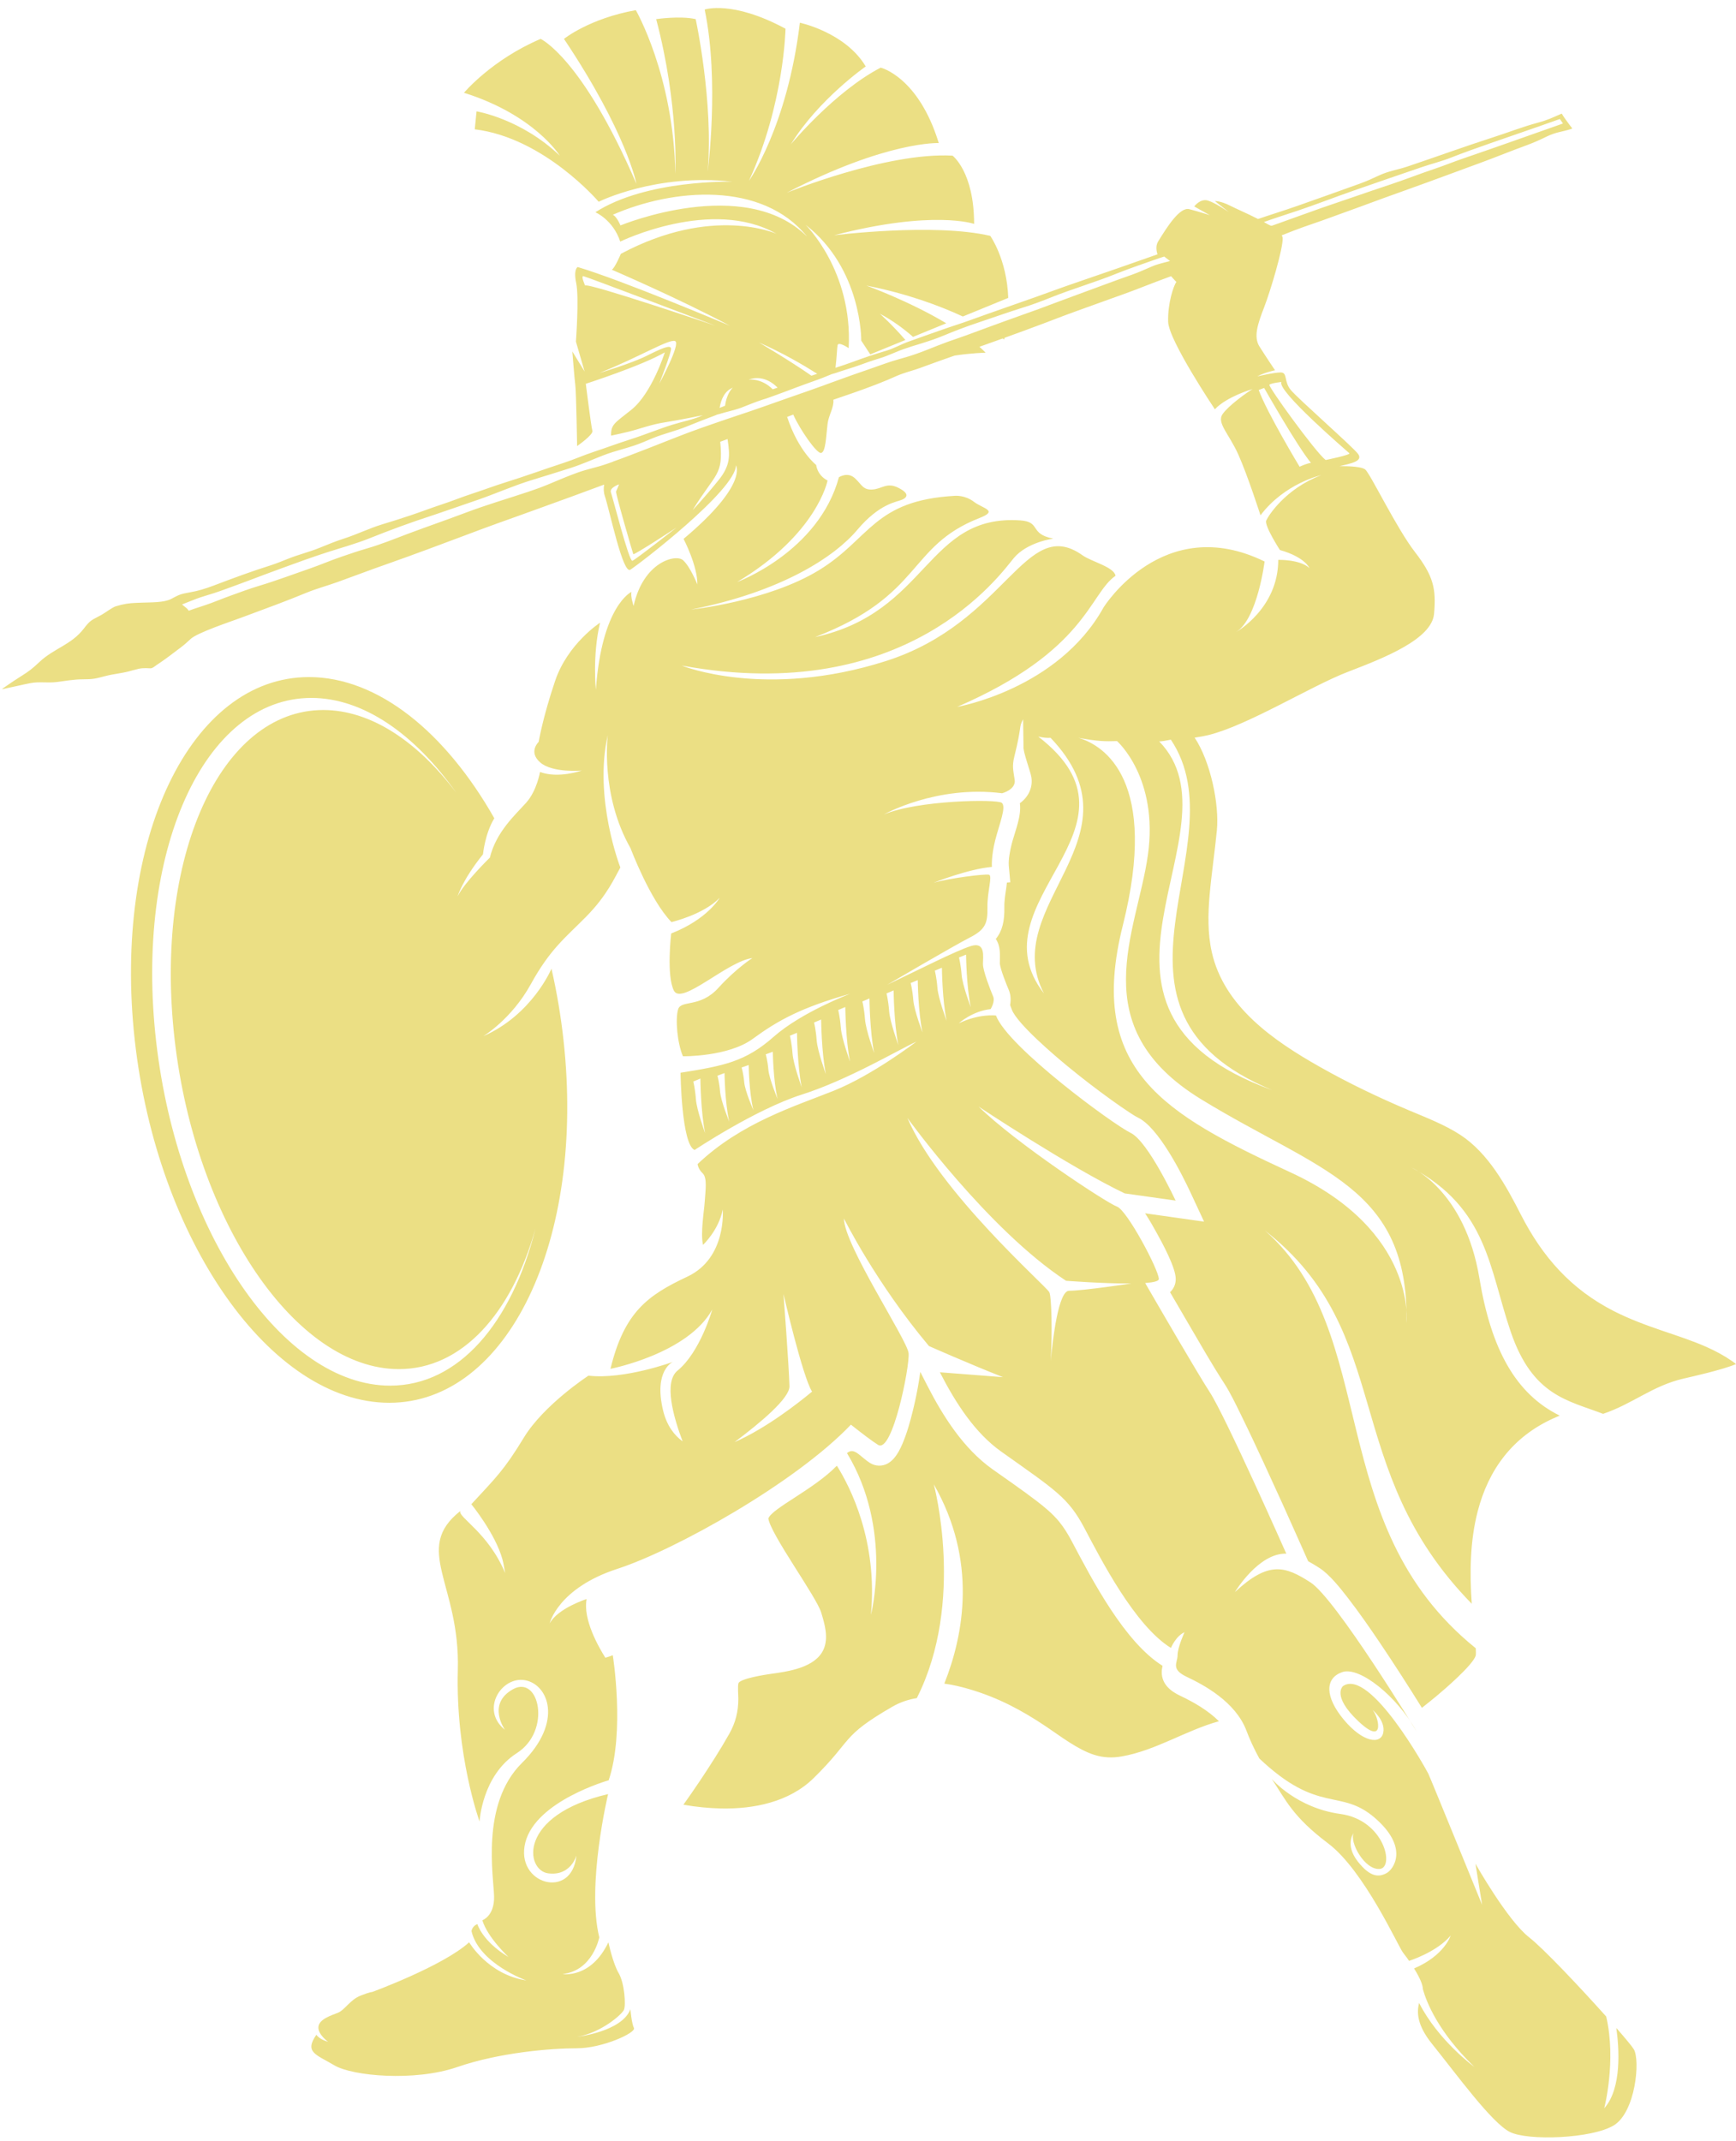 <?xml version="1.0" encoding="UTF-8" standalone="no"?><svg xmlns="http://www.w3.org/2000/svg" xmlns:xlink="http://www.w3.org/1999/xlink" clip-rule="evenodd" fill="#000000" fill-rule="evenodd" height="1836.2" image-rendering="optimizeQuality" preserveAspectRatio="xMidYMid meet" shape-rendering="geometricPrecision" text-rendering="geometricPrecision" version="1" viewBox="-2.0 -6.9 1488.9 1836.2" width="1488.9" zoomAndPan="magnify"><g id="change1_1"><path d="M112.87 567.7c5.83,-1.7 8.09,-1.78 14.13,-1.46 1.93,0.03 3.47,-1.58 5.24,-2.75 7.05,-4.63 14.16,-10.1 20.9,-15.21 3.23,-2.45 5.44,-4.47 8.37,-7.22 5.64,-5.29 33.5,-14.6 42.43,-17.89 1.84,-0.68 3.68,-1.36 5.52,-2.04 17.28,-6.42 33.94,-12.49 51.01,-19.55 8.73,-3.61 17.9,-6.05 26.88,-9.27 10.51,-3.77 20.96,-7.75 31.47,-11.53 4,-1.44 8.01,-2.87 12.03,-4.28 22.64,-7.97 45.13,-16.43 67.61,-24.86 8.98,-3.36 17.59,-6.66 26.66,-9.87 12.65,-4.47 25.41,-9.13 38.04,-13.68 17.73,-6.39 35.37,-12.82 52.99,-19.4 -0.54,3.23 -0.51,6.46 0.6,9.85 4.37,13.35 15.41,67.01 21.82,63.16 6.42,-3.85 90.63,-68.3 90.63,-89.61 0,0 10.78,16.43 -44.93,63.16 0,0 12.07,23.11 11.81,39.03 0,0 -6.16,-15.4 -12.32,-20.8 -6.16,-5.39 -33.89,1.28 -42.36,39.28 0,0 -2.82,-8.47 -1.8,-12.07 0,0 -25.42,11.55 -30.55,83.96 0,0 -3.08,-29.53 3.59,-57.51 0,0 -27.73,17.97 -38.51,49.81 -10.78,31.84 -14.12,52.38 -14.12,52.38 0,0 -9.24,8.6 1.41,17.72 10.66,9.11 35.43,6.93 35.43,6.93 0,0 -20.16,7.06 -35.69,1.16 0,0 -2.7,16.18 -11.94,26.44 -9.24,10.27 -25.68,24.9 -31.07,46.99 0,0 -22.34,21.82 -27.73,33.38 0,0 4.04,-14.08 21.82,-36.2 0,0 1.72,-17.89 9.72,-30.9 -41.78,-73.66 -99.73,-121.09 -158.98,-121.09 -101.54,0 -168.44,139.32 -149.42,311.18 19.02,171.86 116.76,311.18 218.3,311.18 101.54,0 168.44,-139.32 149.42,-311.18 -2.31,-20.91 -5.79,-41.34 -10.3,-61.1 0,0 -16.41,39.44 -58.52,57.92 0,0 24.13,-14.38 40.82,-44.67 16.69,-30.3 29.56,-39.72 47.53,-57.95 17.97,-18.23 24.61,-33.86 29.24,-42.08 0,0 -23.11,-59.15 -10.78,-113.58 0,0 -6.68,51.09 19.51,97.05 0,0 16.63,44.36 35.12,63.36 0,0 27.47,-6.42 41.34,-20.8 0,0 -10.53,18.49 -41.59,30.55 0,0 -4.28,36.26 2.37,49.1 6.65,12.83 45.96,-25.42 67.27,-27.99 0,0 -13.61,8.47 -29.27,25.67 -15.66,17.2 -31.84,10.01 -34.4,18.23 -2.57,8.22 -0.77,29.01 4.11,40.31 0,0 38.77,0.51 59.82,-14.89 21.05,-15.41 40.82,-26.7 83.7,-38.77 0,0 -41.59,15.66 -65.73,36.97 -24.13,21.31 -42.62,24.9 -79.85,30.81 0,0 0.77,61.62 12.07,66.24 0,0 52.38,-34.92 91.92,-47.5 39.54,-12.58 83.19,-38.51 98.33,-45.44 0,0 -37.49,28.76 -70.86,42.11 -33.38,13.35 -79.59,27.47 -116.82,62.9 0,0 0.26,4.11 4.36,7.96 4.11,3.85 2.31,15.15 1.8,23.62 -0.51,8.47 -3.85,27.21 -1.54,37.74 0,0 13.35,-12.32 16.94,-30.3 0,0 3.59,41.59 -30.3,57.51 -33.89,15.92 -54.17,30.29 -65.99,79.08 0,0 66.24,-12.84 87.29,-50.84 0,0 -10.27,36.46 -29.78,52.38 -11.86,9.67 -3.8,39.07 4.34,60.64 -6.93,-5.04 -13.63,-13.3 -16.82,-26.86 -8.06,-34.23 8.56,-41.28 8.56,-41.28 0,0 -41.79,15.35 -72.49,11.83 0,0 -38.26,24.92 -55.38,53.11 -17.12,28.19 -24.16,34.49 -45.05,57.14 0,0 20.65,25.27 26.68,47.32 0.82,3 1.52,7.04 2.33,11.74 -14.41,-34.72 -40.73,-48.01 -38.46,-53.24 -41.16,32.51 -0.12,62.64 -2.13,136.15 -2.01,73.5 18.63,130.14 18.63,130.14 0,0 2.01,-39.52 31.97,-58.65 29.95,-19.13 19.26,-67.46 -3.4,-54.75 -22.65,12.71 -6.8,34.74 -6.8,34.74 -21.4,-17.12 -3.02,-46.06 17.12,-42.54 20.14,3.52 33.23,35.74 -2.52,70.98 -35.74,35.24 -24.16,98.17 -23.91,114.78 0.25,16.61 -10.07,20.14 -10.07,20.14 4.53,14.85 22.4,31.46 22.4,31.46 -22.4,-13.34 -26.68,-28.19 -26.68,-28.19 -4.53,1.76 -5.03,6.04 -5.03,6.04 6.54,27.94 47.07,42.29 47.07,42.29 -32.98,-5.03 -49.08,-32.72 -49.08,-32.72 -22.4,20.39 -83.32,42.67 -83.32,42.67 0,0 -0.63,-0.5 -9.69,3.02 -9.06,3.52 -13.59,12.33 -19.51,14.73 -5.92,2.39 -15.98,5.41 -16.74,11.96 -0.76,6.54 8.31,12.96 8.31,12.96 -7.93,-2.27 -10.07,-6.04 -10.07,-6.04 -10.57,15.1 -0.25,16.87 15.35,26.18 15.61,9.31 68.97,14.1 105.47,1.51 36.5,-12.59 80.8,-16.11 102.7,-16.11 21.9,0 50.85,-13.34 48.83,-17.37 -2.01,-4.03 -3.02,-16.11 -3.02,-16.11 -7.3,19.38 -45.81,23.66 -45.81,23.66 20.39,-3.27 38.51,-19.13 40.27,-23.16 1.76,-4.03 0.5,-22.91 -4.53,-31.46 -5.03,-8.56 -8.81,-26.43 -8.81,-26.43 -15.1,31.46 -39.27,27.19 -39.27,27.19 25.93,-2.77 31.46,-31.46 31.46,-31.46 -11.08,-44.81 7.55,-122.84 7.55,-122.84 -77.78,18.12 -70.98,65.45 -51.35,67.96 19.63,2.52 24.16,-15.35 24.16,-15.35 -3.52,38.76 -52.86,24.67 -43.8,-11.08 9.06,-35.74 71.49,-53.36 71.49,-53.36 14.1,-41.79 3.52,-107.23 3.52,-107.23 -2.15,0.83 -4.27,1.52 -6.37,2.11 -5.67,-8.96 -19.46,-33.01 -16.04,-50.32 0,0 -24.67,7.8 -31.72,20.89 0,0 7.05,-30.21 58.15,-46.82 49.68,-16.15 152.89,-73.89 200.22,-123.63 9.32,7.4 18.25,14.18 23.3,17.34 12.32,7.7 27.22,-67.27 26.19,-78.57 -1.03,-11.3 -55.46,-92.94 -55.46,-115.54 0,0 27.21,54.94 72.92,109.37 0,0 34.93,15.44 63.5,26.68l-0 0 -54.15 -4.2c13.84,27.04 30.39,52.22 52.53,67.96 46.64,33.17 57.53,39.39 71.52,65.82 13.99,26.43 43.02,83.44 74.11,102.62 0,0 4.15,-10.11 11.66,-13.47 0,0 -5.96,12.96 -5.96,19.69 0,6.74 -6.22,11.92 8.03,18.66 14.25,6.74 41.72,21.25 51.05,46.12 2.6,6.94 6.25,15.05 11.03,23.79 51.09,48.41 69.14,25.18 98.94,50.84 29.8,25.65 16.2,44.31 10.11,47.55 -6.09,3.24 -13.6,4.15 -24.75,-10.24 -11.14,-14.38 -3.37,-24.23 -3.37,-24.23 -3.89,7.51 9.33,31.87 22.28,30.84 12.96,-1.04 4.15,-41.98 -33.69,-47.16 -37.38,-5.12 -58.34,-29.44 -58.84,-30.02 12.15,18.08 17.62,32.13 48.37,55.29 30.74,23.16 59.96,88.09 64.13,93.55 4.17,5.46 3.42,4.56 5.25,7.18l0 -0c0,0 23.74,-7.45 35.66,-21.7 0,0 -5.06,16.96 -31.36,28.2 2.64,4.22 4.96,8.51 6.31,12.21l0 0c0.76,2.07 1.21,3.97 1.24,5.56 3.01,10.85 12.95,36.45 44.11,66.64 0,0 -31,-22.59 -47.36,-54.87 -1.98,7.84 -2.04,18.79 11.02,35.03 21.25,26.43 51.31,67.89 66.86,75.67 15.55,7.77 70.48,5.7 89.14,-5.7 18.66,-11.4 22.8,-55.97 17.1,-65.3 -1.5,-2.45 -7.13,-9.25 -14.95,-18.2 2.34,16.77 4.96,51.74 -10.39,68.88 0,0 10.61,-40.56 1.69,-78.71 -22.35,-24.99 -53.94,-58.45 -66.01,-67.84 -18.66,-14.51 -46.13,-63.23 -46.13,-63.23l5.7 35.24c0,0 -44.57,-109.35 -46.13,-112.46 -1.56,-3.11 -49.75,-90.7 -73.07,-75.15 0,0 -10.36,8.29 13.47,30.58 23.84,22.29 16.58,-6.48 11.14,-10.62 0,0 11.92,9.33 9.85,19.95 -2.07,10.62 -17.62,8.55 -33.95,-11.14 -16.33,-19.69 -16.07,-35.5 -1.3,-40.68 14.77,-5.18 47.16,20.73 63.75,50.79 0,0 -69.19,-113.76 -90.95,-127.75 -21.77,-13.99 -35.76,-18.66 -64.78,8.29 0,0 20.21,-33.69 44.05,-32.91 0,0 -52.08,-117.65 -65.56,-138.38 -10.27,-15.8 -41.29,-69.19 -55.48,-93.73 7.06,-0.52 11.72,-1.57 11.72,-3.44 0,-7.7 -27.22,-59.05 -35.94,-62.13 -8.73,-3.08 -86.78,-54.43 -118.62,-85.75 0,0 78.05,51.86 125.29,74.46l43.65 6.16c0,0 -23.62,-50.84 -38.51,-58.03 -14.89,-7.19 -105.27,-73.43 -115.54,-100.65 0,0 -13.99,-1.93 -31.97,6.68 0,0 11.68,-10.53 27.34,-12.2 0,0 4.11,-6.42 2.18,-10.91 -1.93,-4.49 -8.73,-21.7 -8.73,-27.73 0,-6.03 2.44,-19.26 -10.01,-15.53 -12.45,3.72 -48.4,22.08 -72.02,33.25 0,0 57.13,-33.51 70.73,-40.44 13.61,-6.93 15.4,-12.58 15.15,-25.93 -0.26,-13.35 4.62,-27.22 1.28,-27.99 -3.34,-0.77 -33.12,2.82 -47.5,6.93 0,0 29.53,-11.81 50.07,-13.61 0,0 -0.77,-8.73 2.82,-22.85 3.6,-14.12 9.76,-28.76 5.65,-32.09 -4.11,-3.34 -72.4,-2.31 -101.16,10.01 0,0 44.93,-25.42 101.42,-18.23 0,0 12.07,-3.08 10.78,-11.55 -1.28,-8.47 -2.31,-11.81 -0.26,-20.03 6.8,-27.22 3.52,-24.39 7.49,-31.87l0.35 23.2c-0.66,4.28 6.01,21.53 6.76,26.52 1.38,9.12 -2.75,17.08 -9.88,22.29 1.49,10.41 -3.76,23.17 -6.28,32.24 -0.28,1.02 -0.56,2.05 -0.82,3.08 -1.29,5.05 -2.77,12.76 -2.42,18.07l1.29 14.39 -2.88 0.25c-0.14,1.55 -0.34,3.1 -0.56,4.62 -0.79,5.36 -1.75,10.89 -1.64,16.32 0.23,12.05 -1.7,20.54 -7.33,27.42 4.32,6.52 3.5,13.55 3.48,21.28 0.52,4.94 5.53,17.52 7.56,22.24 1.79,4.18 2.04,8.75 1.22,13.17l1.45 3.85c4.64,12.29 37.25,39.91 47.81,48.59 12.35,10.16 25.1,19.97 38.09,29.29 4.8,3.45 9.66,6.85 14.6,10.09 2.36,1.55 5.23,3.5 7.77,4.73 17.4,8.4 37.09,47.19 45.36,64.97l11.28 24.23 -50.57 -7.14c3.96,6.02 7.34,12.14 9.69,16.35 4.86,8.72 16.58,30.14 16.58,39.95 0,4.72 -1.89,8.53 -4.88,11.35 5.42,9.33 10.86,18.66 16.31,27.97 9.72,16.58 19.51,33.83 29.98,49.93 5.43,8.36 10.28,18.61 14.69,27.58 6.67,13.58 13.1,27.3 19.46,41.04 11.03,23.83 21.88,47.78 32.51,71.8l5.48 12.38c3.35,1.82 6.62,3.84 9.83,5.9 8.62,5.54 17.98,17.46 24.25,25.56 9.68,12.51 18.78,25.63 27.62,38.74 12.31,18.27 24.24,36.84 35.88,55.55 4.13,-3.24 8.22,-6.53 12.26,-9.88 6.73,-5.58 31.49,-26.85 33.9,-34.92 0.23,-1.5 0.18,-3.84 0.03,-6.29 -132.34,-106.89 -80.13,-269.58 -180.86,-358.29 113.03,88.4 63.17,203.32 177.42,320.13 -1.85,-26.3 -1.55,-53.5 5.07,-79.17 9.32,-36.11 30.12,-64 64.64,-79.69 1.89,-0.86 3.8,-1.7 5.71,-2.52 -37.65,-18.52 -58.74,-56.67 -68.86,-117.81 -12.44,-75.15 -58.05,-94.84 -58.05,-94.84 65.3,35.24 66.24,86.16 84.99,140.97 18.75,54.81 48.95,58.58 79.16,70.19 25.93,-8.85 42.16,-23.98 68.89,-30.22 6.81,-1.59 33.34,-7.46 45.12,-12.47 -1.45,-1.15 -2.91,-2.2 -3.75,-2.78 -6.72,-4.65 -13.92,-8.48 -21.37,-11.8 -12.23,-5.45 -25.09,-9.58 -37.75,-13.9 -14.34,-4.9 -28.42,-10.06 -41.95,-16.95 -36.7,-18.72 -61.18,-46.43 -79.81,-82.91 -12.61,-24.7 -27.87,-52.48 -51.65,-68.11 -13.43,-8.82 -30,-15.13 -44.78,-21.39 -26.28,-11.13 -51.2,-23.07 -76.07,-37.14 -39.26,-22.22 -82.07,-51.53 -92.52,-98.42 -3.62,-16.27 -3.25,-32.9 -1.79,-49.4 1.62,-18.31 4.38,-36.55 6.17,-54.87 2.2,-22.52 -5.52,-59.22 -19.06,-79.56 4.59,-0.67 8.56,-1.39 11.76,-2.18 34.22,-8.44 88.12,-42.18 119.99,-54.37 31.87,-12.19 71.71,-28.12 73.59,-49.68 1.87,-21.56 -0.47,-32.34 -16.41,-52.97 -15.94,-20.62 -38.43,-67.5 -42.65,-70.78 -4.22,-3.28 -22.03,-2.81 -22.03,-2.81 9.61,-2.34 20.86,-4.22 15.7,-10.78 -5.16,-6.56 -51.44,-47.22 -57.53,-54.61 -6.09,-7.38 -2.58,-15 -8.55,-15 -5.98,0 -20.16,3.4 -20.16,3.4 6.21,-3.4 15.23,-5.27 15.23,-5.27 0,0 -8.2,-12.19 -13.36,-20.39 -5.16,-8.2 -1.64,-18.98 3.98,-33.51 5.62,-14.53 16.41,-50.86 15.94,-59.53 -0.04,-0.73 -0.32,-1.49 -0.81,-2.28 3.29,-1.3 6.61,-2.62 9.98,-3.93 10.67,-4.13 21.61,-7.53 32.38,-11.56 8.54,-3.19 17.15,-6.14 25.74,-9.35 13.48,-5.03 26.88,-9.86 40.42,-14.69 20.9,-7.46 41.87,-15.32 62.73,-22.96 12.52,-4.59 24.85,-9.67 37.43,-14.26 7.01,-2.56 11.77,-4.65 18.47,-7.92 8.16,-3.99 12.82,-3.92 20.88,-6.48 1.82,-0.58 0.86,-0.79 -0.72,-2.99 -2.5,-3.49 -4.99,-6.55 -7.16,-10.28 -8.03,3.51 -11.92,5.51 -20.57,7.83 -12.67,3.4 -25.2,8.3 -37.79,12.35 -24.83,7.99 -49.16,16.88 -73.84,25.17 -8.86,2.98 -16.02,3.76 -24.69,7.79 -5.97,2.77 -10.37,4.84 -16.64,7.08 -17.82,6.38 -35.66,12.79 -53.52,19.05 -11.07,3.88 -22.26,7.3 -33.4,11.12 -9.3,-4.74 -19.08,-8.94 -23.32,-11.11 -9.14,-4.69 -13.71,-4.22 -13.71,-4.22l12.07 9.49c0,0 -11.48,-7.97 -18.05,-9.96 -6.56,-1.99 -11.72,5.04 -11.72,5.04l13.36 7.5c0,0 -9.37,-3.05 -17.58,-5.16 -8.2,-2.11 -19.22,15.47 -26.72,27.65 -1.96,3.19 -1.84,7.08 -0.59,11.09 -23.39,8.21 -46.77,16.44 -70.28,24.42 -11.24,3.82 -22.56,8.03 -33.77,12.04 -18.87,6.74 -37.71,13.11 -56.56,19.98 -7.89,2.88 -16.08,5.37 -24.08,8.21 -9.8,3.48 -19.68,6.85 -29.44,10.44 -6.63,2.44 -11.84,5.63 -18.85,7.69 -9.89,2.91 -18.46,5.81 -28.12,9.38 -4.95,1.83 -9.99,3.5 -15.07,5.14 1.14,-8.9 1.32,-17.26 1.82,-19.44 0.77,-3.34 9.5,2.57 9.5,2.57 3.59,-66.24 -36.97,-105.78 -36.97,-105.78 48.53,37.74 47.76,99.36 47.76,99.36l7.73 11.78 30.13 -12.33c-11.59,-13.46 -21.94,-22.56 -21.94,-22.56 11.18,5.89 20.84,13.17 28.48,19.88l28.52 -11.67c-32.2,-19.25 -68.56,-32.34 -68.56,-32.34 34.97,6.9 62.88,17.32 82.77,26.53l38.95 -15.94c-1.22,-33.37 -15.43,-53.2 -15.43,-53.2 -48.27,-11.3 -134.02,-0.51 -134.02,-0.51 85.24,-22.08 120.16,-9.76 120.16,-9.76 0,-44.67 -18.49,-58.54 -18.49,-58.54 -57,-3.08 -142.24,31.84 -142.24,31.84 86.27,-44.67 130.43,-42.62 130.43,-42.62 -17.46,-57 -49.81,-64.7 -49.81,-64.7 -39.54,20.54 -77.02,65.73 -77.02,65.73 23.62,-38.51 64.19,-66.75 64.19,-66.75 -17.46,-29.27 -56.49,-37.49 -56.49,-37.49 -10.78,89.35 -43.65,135.56 -43.65,135.56 30.3,-66.24 31.32,-130.43 31.32,-130.43 -45.7,-24.65 -69.32,-16.43 -69.32,-16.43 12.84,61.62 2.57,139.16 2.57,139.16 5.13,-60.08 -10.27,-130.94 -10.27,-130.94 -13.35,-3.08 -33.89,0 -33.89,0 19.51,73.87 16.43,132.48 16.43,132.48 -1.54,-84.21 -33.89,-140.19 -33.89,-140.19 -40.05,7.19 -61.62,24.65 -61.62,24.65 53.92,80.62 62.13,124.27 62.13,124.27 -46.73,-108.35 -82.16,-124.27 -82.16,-124.27 -42.11,17.97 -65.73,46.22 -65.73,46.22 60.59,19 82.16,53.92 82.16,53.92 -33.38,-31.84 -71.38,-38 -71.38,-38l-1.54 15.41c59.57,7.19 106.29,62.13 106.29,62.13 0,0 49.29,-24.65 114.5,-17.2 0,0 -73.43,-2.05 -117.33,26.19 0,0 15.15,6.42 21.31,25.16 0,0 78.56,-38.26 134.02,-6.68 0,0 -54.69,-24.9 -133.51,17.2 0,0 -4.88,11.81 -7.7,13.61 0,0 57.17,24.53 101.16,48.01 0,0 -91.66,-38.77 -130.43,-50.32 0,0 -3.85,1.54 -1.28,13.86 2.57,12.32 -0.26,50.07 -0.26,50.07l7.45 25.67 -10.53 -17.2c0,0 1.8,23.11 2.57,29.01 0.77,5.91 1.54,52.12 1.54,52.12 0,0 14.12,-9.76 13.09,-13.09 -1.03,-3.34 -5.65,-40.31 -5.65,-40.31 0,0 48.52,-15.66 67.78,-26.96 0,0 -11.04,35.17 -28.76,49.3 -14.24,11.35 -17.53,12.42 -17.34,22.13 4.53,-0.95 10.21,-2.19 15.17,-3.43 10.24,-2.56 19.11,-6.15 30.9,-7.97 11.79,-1.81 32.58,-6.09 32.58,-6.09 -8.31,3.86 -17.38,5.41 -26.08,8.13 -12.33,3.86 -24.1,8.8 -36.55,12.73 -10.22,3.26 -20.37,7.06 -30.62,10.44 -8.74,2.88 -16.86,6.54 -25.72,9.44 -16.82,5.5 -33.26,11.54 -50.22,16.82 -9.6,2.99 -19.06,6.59 -28.69,9.73 -8.75,2.85 -17.09,6.29 -25.91,9.18 -8.97,2.94 -17.84,6.36 -26.86,9.39 -8.27,2.78 -16.1,5.22 -24.44,7.76 -10.99,3.35 -21.03,8.37 -32.07,11.94 -7.94,2.57 -13.9,5.05 -21.53,8.15 -8.96,3.64 -17.93,5.74 -27.07,9.4 -4.87,1.95 -9.53,3.87 -14.53,5.5 -16.91,5.31 -32.56,11.15 -49.09,17.42 -7.68,2.85 -12.77,4.48 -20.92,5.93 -7.8,1.39 -8.83,1.93 -15.59,5.54 -6.17,3.29 -17.66,2.9 -24.77,3.21 -1.66,0.07 -3.31,0.13 -4.96,0.18 -6.83,0.24 -11.35,1.01 -17.9,2.97 -3.66,1.34 -8.17,5.07 -12.01,7.23 -8.76,4.92 -9.28,3.9 -15.67,12.31 -10.57,13.49 -25.36,16.59 -37.6,28.09 -6.34,5.96 -8.65,7.74 -15.95,12.38 -3.88,2.46 -7.67,4.88 -11.43,7.53 -6.55,4.66 -6.33,3.8 1.1,2.29 6.1,-1.24 12.35,-2.8 18.36,-3.95 7.87,-1.51 14.6,0.04 22.59,-0.95 7.31,-0.91 14.34,-2.27 21.73,-2.31 10.13,-0.05 11.06,-0.5 20.47,-2.92 6.57,-1.69 12.94,-2.16 19.72,-3.92 1.41,-0.37 2.8,-0.76 4.2,-1.16zm410.65 -390.4c0,0 2.76,0.43 6.66,9.12 0,0 106.13,-43.94 159.99,9.57 -38.67,-47.83 -115.17,-41.29 -166.65,-18.68zm432.51 451.36c0,0 35.8,31.42 26.47,97.76 -9.33,66.34 -55.97,147.19 45.61,209.38 101.58,62.19 178.28,74.63 176.21,191.76 0,0 9.33,-78.78 -99.51,-129.05 -108.83,-50.27 -174.91,-87.84 -143.82,-211.71 31.1,-123.86 -15.58,-154.38 -37.99,-160.93 17.41,3.17 22.88,3.07 33.03,2.79zm-56.97 -2.79c81.62,85.6 -45.29,143.09 -5.7,219.22 -61.46,-79.37 96.97,-141.81 -4.92,-220.33 4.18,0.99 7.42,1.27 10.62,1.1zm93.07 2.98c0,0 -0.05,0.65 10.06,-1.42 60.86,90.75 -80.44,231.18 87.07,300.59 -194.79,-70.38 -22.74,-222.84 -97.13,-299.17zm-399.53 291.78l6.09 -2.57c0,0 0.29,28.63 4.06,46.81 0,0 -7.19,-19.65 -7.89,-28.98 -0.7,-9.33 -2.25,-15.26 -2.25,-15.26zm20.71 -5l6.09 -2.29c0,0 0.29,25.51 4.06,41.71 0,0 -7.19,-17.51 -7.89,-25.82 -0.7,-8.31 -2.25,-13.6 -2.25,-13.6zm20.72 -7.03l6.09 -2.13c0,0 0.29,23.71 4.06,38.77 0,0 -7.19,-16.28 -7.89,-24 -0.7,-7.72 -2.25,-12.64 -2.25,-12.64zm20.71 -11.31l6.09 -2.22c0,0 0.29,24.68 4.06,40.35 0,0 -7.19,-16.94 -7.89,-24.98 -0.7,-8.04 -2.25,-13.15 -2.25,-13.15zm20.72 -15.91l6.09 -2.57c0,0 0.29,28.63 4.06,46.81 0,0 -7.19,-19.65 -7.89,-28.98 -0.7,-9.33 -2.25,-15.26 -2.25,-15.26zm20.71 -11.37l6.09 -2.57c0,0 0.29,28.63 4.06,46.81 0,0 -7.19,-19.65 -7.89,-28.98 -0.7,-9.33 -2.25,-15.26 -2.25,-15.26zm20.72 -10.72l6.09 -2.57c0,0 0.29,28.63 4.06,46.81 0,0 -7.19,-19.65 -7.89,-28.98 -0.7,-9.33 -2.25,-15.26 -2.25,-15.26zm20.72 -7.35l6.09 -2.57c0,0 0.29,28.63 4.06,46.81 0,0 -7.19,-19.65 -7.89,-28.98 -0.7,-9.33 -2.25,-15.26 -2.25,-15.26zm20.72 -6.88l6.09 -2.57c0,0 0.29,28.63 4.06,46.81 0,0 -7.19,-19.65 -7.89,-28.98 -0.7,-9.33 -2.25,-15.26 -2.25,-15.26zm20.71 -8.94l6.09 -2.46c0,0 0.29,27.42 4.06,44.83 0,0 -7.19,-18.82 -7.89,-27.76 -0.7,-8.93 -2.25,-14.61 -2.25,-14.61zm20.71 -10.59l6.09 -2.5c0,0 0.29,27.85 4.06,45.52 0,0 -7.19,-19.11 -7.89,-28.18 -0.7,-9.07 -2.25,-14.84 -2.25,-14.84zm20.72 -11.28l6.09 -2.48c0,0 0.29,27.62 4.06,45.16 0,0 -7.19,-18.96 -7.89,-27.96 -0.7,-9 -2.25,-14.72 -2.25,-14.72zm-204.74 -442.3l6.27 -2.31c2.16,14.37 2.55,22.58 -7.89,35.48 -13.22,16.33 -22.03,25.39 -22.03,25.39 20,-32.44 26.39,-29.34 23.65,-58.56zm57.37 -21.32c1.76,-0.66 3.51,-1.32 5.26,-1.98 5.65,12.8 20.02,33.38 23.76,32.91 4.11,-0.51 4.37,-14.38 5.65,-24.9 0.94,-7.73 5.62,-13.94 4.99,-20.76 2.2,-0.77 4.41,-1.53 6.62,-2.28 12.89,-4.34 27.24,-9.42 39.75,-14.66 6.03,-2.53 9.88,-4.6 16.37,-6.55 5.79,-1.74 10.1,-3.11 15.79,-5.26 7.78,-2.94 16.04,-5.77 23.92,-8.56l1.5 -0.53c13.67,-2.13 26.62,-2.51 26.62,-2.51 -1.67,-1.7 -3.45,-3.38 -5.33,-5.04 6.66,-2.37 13.33,-4.75 19.99,-7.14 0.84,0.58 1.26,0.89 1.26,0.89 0.12,-0.49 0.23,-0.98 0.34,-1.46 11.32,-4.08 22.62,-8.21 33.8,-12.43 1.85,-0.7 3.7,-1.41 5.55,-2.12 15.06,-5.85 30.8,-11.42 46.02,-16.9 11.55,-4.15 22.48,-7.95 33.94,-12.5 7.75,-3.07 15.63,-5.95 23.48,-8.89 2.57,3 4.52,4.91 4.52,4.91 -2.34,3.28 -7.5,18.28 -7.03,34.22 0.47,15.94 40.08,75 40.08,75 10.31,-11.01 32.34,-17.34 32.34,-17.34 -4.69,2.81 -20.62,14.06 -25.78,21.56 -5.16,7.5 5.63,16.87 13.59,34.69 7.97,17.81 18.98,52.03 18.98,52.03 20.62,-27.42 52.03,-34.45 52.03,-34.45 -30.7,11.72 -45.23,34.69 -47.11,38.9 -1.88,4.22 11.72,25.31 11.72,25.31 21.56,6.09 25.31,15.47 25.31,15.47 -7.97,-7.5 -26.72,-7.03 -26.72,-7.03 0,41.72 -36.09,61.87 -36.09,61.87 18.28,-11.25 24.37,-60.46 24.37,-60.46 -87.18,-42.65 -138.12,39.4 -138.12,39.4 -39.03,70.35 -125.55,85.28 -125.55,85.28 110.89,-48 113.25,-96.83 135.81,-112.42 -1.1,-7.52 -20.68,-12.15 -28.22,-17.53 -49.37,-35.2 -64.96,57.56 -168.71,90.64 -103.76,33.08 -175.09,3.87 -175.09,3.87 193.08,35.43 273.21,-78.29 284.76,-92.15 11.55,-13.86 33.87,-16.71 33.87,-16.71 -21.05,-4.11 -10.15,-14.42 -28.37,-15.64 -80.56,-5.41 -78.51,78.87 -176,100.11 93.24,-35.92 78.86,-77.83 141.21,-102.19 16.43,-6.42 2.82,-7.96 -4.88,-13.86 -7.7,-5.91 -16.17,-5.14 -16.17,-5.14 -69.88,3.89 -72.66,36.74 -116.56,63.67 -43.91,26.93 -109.89,33.89 -109.89,33.89 78.05,-15.4 123.28,-45.45 142.53,-68.3 19.26,-22.85 33.86,-23.88 38.48,-25.93 4.62,-2.05 6.42,-5.39 -3.34,-10.27 -9.76,-4.88 -13.86,1.03 -22.08,1.54 -8.22,0.51 -8.99,-4.11 -15.15,-9.76 -6.16,-5.65 -13.61,-0.77 -13.61,-0.77 -17.46,64.19 -87.29,89.86 -87.29,89.86 68.81,-41.08 77.54,-87.04 77.54,-87.04 -8.99,-4.62 -9.76,-13.35 -9.76,-13.35 0,0 -15.09,-11.5 -24.91,-41.21zm25.8 -36.98c-1.65,0.55 -3.3,1.1 -4.95,1.66 -18.22,-12.77 -44.98,-28.49 -44.98,-28.49 20.1,8.77 38.33,19.49 49.93,26.83zm-33.97 11.87l-1.03 0.36 -3.16 1.08c-9.89,-9.92 -20.76,-8.3 -20.76,-8.3 10.12,-3.46 18.58,0.53 24.95,6.86zm-45.06 15.56c-1.6,0.6 -3.15,1.21 -4.67,1.83 1.33,-7.98 4.58,-14.56 11.33,-17.35 0,0 -5.13,4.16 -6.67,15.52zm-96.15 47.9c0.94,-0.34 1.88,-0.68 2.81,-1.02l0.09 -0.03 0.37 -0.14 0.59 -0.22 0.97 -0.35 0.5 -0.18 0.47 -0.17 0.12 -0.04 1.81 -0.67 0.69 -0.26 0.28 -0.1 0.75 -0.28 0.21 -0.08 0.81 -0.3 0.15 -0.06 0.88 -0.33 0.09 -0.03 0.94 -0.35 0.02 -0.01 0.96 -0.36 0.04 -0.02 0.92 -0.35 0.1 -0.04 0.86 -0.33 0.96 -0.37 0.23 -0.09 0.73 -0.28 1.92 -0.73 0.42 -0.16 0.54 -0.21 0.48 -0.19 0.48 -0.18 0.96 -0.37 0.61 -0.23 0.35 -0.14 0.67 -0.26 0.29 -0.11 0.73 -0.28 0.22 -0.09 0.8 -0.31 0.16 -0.06 0.86 -0.33 0.1 -0.04 0.92 -0.36 0.04 -0.01 0.96 -0.37 0.03 -0.01 0.93 -0.36 0.09 -0.03 0.87 -0.34 0.15 -0.06 0.8 -0.32 0.22 -0.08 0.74 -0.29 0.28 -0.11 0.68 -0.27 0.34 -0.13 0.61 -0.24 0.4 -0.16 0.55 -0.22 0.47 -0.18 0.49 -0.19 0.53 -0.21 0.43 -0.17 0.59 -0.23 0.36 -0.14 0.66 -0.26 0.3 -0.12 0.72 -0.28 0.24 -0.09 0.78 -0.31 0.18 -0.07 1.86 -0.73 0.05 -0.02 0.96 -0.38 0.01 -0.01 0.94 -0.37 0.08 -0.03 0.88 -0.35 0.14 -0.05 0.82 -0.32 0.2 -0.08 0.75 -0.3 0.27 -0.1 0.69 -0.27 0.33 -0.13 0.63 -0.25 0.39 -0.15 0.57 -0.22 0.45 -0.18 0.5 -0.2 0.52 -0.2 0.44 -0.17 0.58 -0.23 0.38 -0.15 0.64 -0.25 0.32 -0.12 0.71 -0.28 0.25 -0.1 0.77 -0.3 0.19 -0.07 0.83 -0.33 0.13 -0.05 0.9 -0.35 0.06 -0.02 0.96 -0.37 0.96 -0.37 0.28 -0.11 0.21 -0.08 0.48 -0.18 0.48 -0.18 0.07 -0.03 0.41 -0.16 0.48 -0.18 0.35 -0.13 0.14 -0.05 0.48 -0.18 0.48 -0.18 0.14 -0.05 0.35 -0.13 0.48 -0.18 0.41 -0.16 0.07 -0.03 0.49 -0.18 0.49 -0.18 0.21 -0.08 0.28 -0.1 0.49 -0.18 0.49 -0.18 0 -0 0.49 -0.18 0.49 -0.18 0.28 -0.1 0.21 -0.08 0.49 -0.18 0.49 -0.18 0.07 -0.02 0.42 -0.15 0.49 -0.18 0.49 -0.18 0.49 -0.18 0.49 -0.18 0.14 -0.05 0.35 -0.13 0.49 -0.18 0.42 -0.15 0.07 -0.03 0.49 -0.18 0.49 -0.18 0.21 -0.07 0.28 -0.1 0.49 -0.17 0.49 -0.17 0 -0 0.49 -0.17 0.49 -0.17 0.28 -0.1 0.21 -0.08 0.49 -0.17 0.49 -0.17 0.07 -0.02 0.42 -0.15 0.49 -0.17 0.35 -0.12 0.14 -0.05 0.49 -0.17 0.49 -0.17 0.14 -0.05 0.35 -0.12 0.49 -0.17 0.42 -0.15 0.07 -0.03 0.49 -0.17 0.49 -0.17 0.21 -0.07 0.28 -0.1 0.49 -0.17 0.49 -0.17 0 -0 0.49 -0.17 0.49 -0.17 0.28 -0.1 0.21 -0.07 0.49 -0.17 0.49 -0.17 0.07 -0.02 0.42 -0.15 0.49 -0.17 0.35 -0.12 0.14 -0.05 0.49 -0.17 0.49 -0.17c1.74,-0.6 3.48,-1.19 5.23,-1.79l0.69 -0.24 0.54 -0.19 0.15 -0.05 0.69 -0.24 0.43 -0.14 0.27 -0.09 0.69 -0.23 0.31 -0.1 0.38 -0.13 0.69 -0.23 0.19 -0.06 0.5 -0.17 0.69 -0.23 0.07 -0.02 0.62 -0.21 0.65 -0.22 0.05 -0.02 0.69 -0.23 0.53 -0.18 0.16 -0.06 0.69 -0.23 0.41 -0.14 0.28 -0.09 0.69 -0.23 0.29 -0.1 0.4 -0.13 0.69 -0.23 0.18 -0.06 0.52 -0.17 0.69 -0.23 0.06 -0.02 1.22 -0.41 0.05 -0.02 0.06 -0.02 0.69 -0.23 0.51 -0.17 0.18 -0.06 0.69 -0.23 0.4 -0.13 0.3 -0.1 0.69 -0.23 0.28 -0.09 0.41 -0.14 0.69 -0.24 0.16 -0.05 0.53 -0.18 0.69 -0.24 0.04 -0.01 0.65 -0.22 0.62 -0.21 0.07 -0.03 0.69 -0.24 0.5 -0.17 0.19 -0.07 0.69 -0.24 0.38 -0.13 0.31 -0.11 0.69 -0.24 0.26 -0.09 0.43 -0.15 0.69 -0.24 0.15 -0.05 0.54 -0.19 0.69 -0.24 0.03 -0.01 0.66 -0.23 0.6 -0.21 0.09 -0.03 0.69 -0.24 0.48 -0.17 0.21 -0.07 0.69 -0.24 0.37 -0.13 0.32 -0.11 0.69 -0.24 0.25 -0.09 0.07 -0.02 1.06 -0.37 0.13 -0.05 0.56 -0.19 0.69 -0.24 0.01 -0 0.67 -0.24 0.58 -0.21 0.1 -0.04 1.15 -0.41 0.22 -0.08 1.04 -0.37 0.34 -0.12 0.69 -0.24 0.23 -0.08 0.45 -0.16 0.69 -0.25 0.12 -0.04 0.57 -0.2 0.68 -0.25 0.06 -0.02 0.06 -0.02 0.06 -0.02 0.06 -0.02 0.06 -0.02 0.06 -0.02 0.06 -0.02 0.06 -0.02 0.06 -0.02 0.06 -0.02 0.04 -0.02 0.02 -0.01 0.06 -0.02 0.06 -0.02 0.06 -0.02 0.06 -0.02 0.06 -0.02 0.06 -0.02 0.06 -0.02 0.06 -0.02 0.06 -0.02 0.06 -0.02 0.03 -0.01 0.03 -0.01 0.06 -0.02 0.06 -0.02 0.06 -0.02 0.06 -0.02 0.06 -0.02 0.06 -0.02 0.06 -0.02 0.06 -0.02 0.06 -0.02 0.06 -0.02 0.01 -0 0.05 -0.02 0.06 -0.02 0.06 -0.02 0.06 -0.02 0.12 -0.04 0.06 -0.02 0.06 -0.02 0.06 -0.02 0.06 -0.02 0.18 -0.06 0.06 -0.02 0.06 -0.02 0.06 -0.02 0.06 -0.02 0.06 -0.02 0.06 -0.02 0.06 -0.02 0.06 -0.02 0.04 -0.02 0.02 -0.01 0.12 -0.04 0.06 -0.02 0.06 -0.02 0.06 -0.02 0.06 -0.02 0.06 -0.02 0.06 -0.02 0.06 -0.02 0.06 -0.02c1.51,-0.54 3.01,-1.07 4.51,-1.6l0.5 -0.18 0.08 -0.03 0.43 -0.15 0.21 -0.07 0.3 -0.1 0.34 -0.12 0.17 -0.06 0.47 -0.16 0.04 -0.01 0.5 -0.18 0.09 -0.03 0.41 -0.14 0.22 -0.08 0.28 -0.1 0.35 -0.12 0.15 -0.05 0.48 -0.17 0.02 -0.01 0.5 -0.18 0.11 -0.04 0.4 -0.14 0.24 -0.08 0.27 -0.09 0.37 -0.13 0.14 -0.05 0.5 -0.17 0.01 -0 0.5 -0.18 0.12 -0.04 0.38 -0.13 0.25 -0.09 0.25 -0.09 0.38 -0.13 0.12 -0.04 0.5 -0.18 0 -0 0.5 -0.17 0.13 -0.05 0.37 -0.13 0.26 -0.09 0.24 -0.08 0.39 -0.14 0.11 -0.04 0.5 -0.18 0.02 -0.01 0.49 -0.17 0.15 -0.05 0.36 -0.12 0.28 -0.1 0.23 -0.08 0.41 -0.14 0.1 -0.03 0.5 -0.18 0.03 -0.01 0.47 -0.16 0.16 -0.06 0.34 -0.12 0.29 -0.1 0.21 -0.07 0.42 -0.15 0.08 -0.03 0.5 -0.18 0.05 -0.02 0.46 -0.16 0.18 -0.06 0.33 -0.12 0.31 -0.11 0.2 -0.07 0.44 -0.15 0.07 -0.02 0.5 -0.18 0.06 -0.02 0.44 -0.16 0.19 -0.07 0.31 -0.11 0.32 -0.11 0.19 -0.07 0.45 -0.16 0.06 -0.02 0.5 -0.18 0.07 -0.03 0.43 -0.15 0.2 -0.07 0.3 -0.11 0.33 -0.12 0.17 -0.06 0.46 -0.17 0.04 -0.01 0.5 -0.18 0.09 -0.03 0.42 -0.15 0.22 -0.08 0.29 -0.1 0.35 -0.12 0.16 -0.06 0.48 -0.17 0.03 -0.01 0.51 -0.18 0.1 -0.04 0.4 -0.15 0.23 -0.08 0.27 -0.1 0.36 -0.13 0.14 -0.05 0.49 -0.18 0.01 -0 0.51 -0.18 0.12 -0.04 0.39 -0.14 0.25 -0.09 0.26 -0.09 0.38 -0.14 0.13 -0.05 0.51 -0.19c2.01,-0.74 4.02,-1.48 6.02,-2.21l0.3 -0.11 1.26 -0.46 0.39 -0.14c10.76,-3.93 21.39,-7.72 32.34,-11.46 8.66,-2.95 15.83,-5.81 24.72,-8.24l-0 0 0.22 -0.06 0.25 -0.07 0.16 -0.05 0.09 -0.02 0.25 -0.07 0.08 -0.02 0.17 -0.05 0.24 -0.07 0.01 -0 0.24 -0.07 0.15 -0.04 0.09 -0.03 0.24 -0.07 0.07 -0.02 0.18 -0.05 0.22 -0.06 0.02 -0.01 0.24 -0.07 0.14 -0.04 0.1 -0.03 0.24 -0.07 0.06 -0.02 0.18 -0.05 0.21 -0.06 0.03 -0.01 0.23 -0.07 0.13 -0.04 0.11 -0.03 0.23 -0.07 0.05 -0.01 0.18 -0.05 0.2 -0.06 0.03 -0.01 0.23 -0.07 0.12 -0.03 0.11 -0.03 0.23 -0.07 0.04 -0.01 0.19 -0.06 0.18 -0.06 0.04 -0.01 0.22 -0.07 0.11 -0.03 0.12 -0.04 0.22 -0.07 0.03 -0.01 0.19 -0.06 0.17 -0.05 0.05 -0.01 0.22 -0.07 0.1 -0.03 0.12 -0.04 0.22 -0.07 0.02 -0.01 0.2 -0.06 0.16 -0.05 0.06 -0.02 0.22 -0.07 0.09 -0.03 0.13 -0.04 0.22 -0.07 0.01 -0 0.21 -0.07 0.15 -0.05 0.06 -0.02 0.22 -0.07 0.08 -0.02 0.14 -0.04 0.22 -0.07 0 -0 0.21 -0.07 0.14 -0.05 0.07 -0.02 0.21 -0.07 0.07 -0.02 0.14 -0.05 0.21 -0.07 0 -0 0.21 -0.07 0.13 -0.04 0.08 -0.03 0.21 -0.07 0.06 -0.02 0.15 -0.05 0.2 -0.07 0.01 -0 0.21 -0.07 0.13 -0.04 0.09 -0.03 0.21 -0.07 0.05 -0.02 0.16 -0.05 0.19 -0.07 0.02 -0.01 0.21 -0.07 0.12 -0.04 0.09 -0.03 0.21 -0.07 0.04 -0.02 0.17 -0.06 0.18 -0.06 0.03 -0.01 0.21 -0.07c2.76,-0.97 5.57,-2.03 8.65,-3.24l0.31 -0.12 0.4 -0.16c5.86,-2.31 11.67,-4.66 17.59,-6.81l0.23 -0.08 0.23 -0.08 0.23 -0.08 0.19 -0.07 0.04 -0.01 0.23 -0.08 0.23 -0.08 0.23 -0.08 0.15 -0.05 0.08 -0.03 0.23 -0.08 0.23 -0.08 0.23 -0.08 0.11 -0.04 0.12 -0.04 0.23 -0.08 0.23 -0.08 0.23 -0.08 0.07 -0.03 0.16 -0.06 0.23 -0.08 0.23 -0.08 0.23 -0.08 0.03 -0.01 0.2 -0.07 0.23 -0.08 0.23 -0.08 0.22 -0.08 0.01 -0 0.23 -0.08 0.23 -0.08 0.23 -0.08 0.18 -0.07 0.05 -0.02 0.23 -0.08 0.23 -0.08 0.23 -0.08 0.14 -0.05 0.09 -0.03 0.23 -0.08 0.23 -0.08 0.23 -0.08 0.1 -0.04 0.12 -0.05 0.23 -0.08 0.23 -0.08 0.23 -0.08 0.06 -0.02 0.16 -0.06 0.23 -0.08 0.23 -0.08 0.23 -0.08 0.03 -0.01 0.2 -0.07 0.23 -0.08 0.23 -0.08 0.21 -0.08 0.01 -0.01 0.23 -0.08 0.23 -0.08 0.23 -0.08 0.17 -0.06 0.05 -0.02 0.23 -0.08 0.23 -0.08 0.23 -0.08 0.14 -0.05 0.09 -0.03 0.23 -0.08 0.23 -0.08 0.23 -0.08 0.1 -0.04 0.13 -0.05 0.23 -0.08 0.23 -0.08 0.23 -0.08 0.06 -0.02 0.17 -0.06 0.23 -0.08 0.23 -0.08c5.83,-2.14 11.65,-4.29 17.48,-6.44l0.2 -0.07 0.1 -0.04 0.3 -0.11 0.3 -0.11 0.17 -0.06 0.12 -0.05 0.3 -0.11 0.3 -0.11 0.15 -0.06 0.15 -0.05 0.3 -0.11 0.3 -0.11 0.13 -0.05 0.17 -0.06 0.3 -0.11 0.3 -0.11 0.11 -0.04 0.19 -0.07 0.3 -0.11 0.3 -0.11 0.08 -0.03 0.22 -0.08 0.3 -0.11 0.3 -0.11 0.06 -0.02 0.24 -0.09 0.3 -0.11 0.3 -0.11 0.04 -0.01 0.26 -0.1 0.3 -0.11 0.3 -0.11 0.01 -0 0.28 -0.1 0.3 -0.11 0.29 -0.11 0.01 -0 0.3 -0.11 0.3 -0.11 0.27 -0.1 0.03 -0.01 0.3 -0.11 0.3 -0.11 0.24 -0.09 0.05 -0.02 0.3 -0.11 0.3 -0.11 0.22 -0.08 0.08 -0.03 0.3 -0.11 0.3 -0.11 0.2 -0.07 0.1 -0.04 0.3 -0.11 0.3 -0.11 0.18 -0.06 0.12 -0.05 0.3 -0.11 0.3 -0.11 0.15 -0.06 0.15 -0.05 0.3 -0.11 0.3 -0.11 0.13 -0.05 0.17 -0.06 0.3 -0.11 0.3 -0.11 0.11 -0.04 0.19 -0.07 0.3 -0.11 0.3 -0.11 0.08 -0.03 0.22 -0.08 0.3 -0.11 0.3 -0.11 0.06 -0.02 0.24 -0.09 0.3 -0.11 0.3 -0.11 0.04 -0.01 0.26 -0.09 0.3 -0.11 0.3 -0.11 0.01 -0.01 0.29 -0.1 0.3 -0.11c1.56,-0.56 3.12,-1.12 4.68,-1.67 7.3,-2.6 14.6,-5.21 21.88,-7.85 11.14,-4.05 22.12,-8.36 33.32,-12.39 15.43,-5.57 30.56,-11.42 46.1,-16.83 6.56,-2.28 11.64,-4.75 17.89,-7.37 2.75,-1.15 5.4,-1.95 8.08,-2.66l0.11 -0.03 0.06 -0.01 0.05 -0.01 0.11 -0.03 0.07 -0.02 0.04 -0.01 0.11 -0.03 0.09 -0.02 0.02 -0 0.11 -0.03 0.11 -0.03 0 -0 0.11 -0.03 0.11 -0.03 0.01 -0 0.09 -0.02 0.11 -0.03 0.03 -0.01 0.08 -0.02 0.11 -0.03 0.05 -0.01 0.06 -0.02 0.11 -0.03 0.07 -0.02 0.04 -0.01 0.11 -0.03 0.08 -0.02 0.03 -0.01 0.11 -0.03 0.1 -0.02 0.01 -0 0.11 -0.03 0.11 -0.03 0.01 -0 0.1 -0.03 0.11 -0.03 0.02 -0.01 0.09 -0.02 0.11 -0.03 0.04 -0.01 0.07 -0.02 0.11 -0.03 0.06 -0.01 0.05 -0.01 0.11 -0.03 0.08 -0.02 0.04 -0.01 0.11 -0.03 0.09 -0.02 0.02 -0 0.11 -0.03 0.11 -0.03 0 -0 0.11 -0.03 0.11 -0.03 0.02 -0 0.1 -0.02 0.11 -0.03 0.03 -0.01 0.08 -0.02 0.11 -0.03 0.05 -0.01 0.06 -0.02 0.11 -0.03 0.07 -0.02 0.04 -0.01 0.11 -0.03 0.09 -0.02 0.03 -0.01 0.11 -0.03 0.1 -0.03 0.01 -0 0.11 -0.03 0.11 -0.03 0.01 -0 0.11 -0.03 0.11 -0.03 0.03 -0.01 0.09 -0.02 0.11 -0.03 0.04 -0.01 0.07 -0.02 0.12 -0.03 0.06 -0.02 0.05 -0.01 0.12 -0.03 0.08 -0.02 0.04 -0.01 0.12 -0.03 0.1 -0.02 0.02 -0 0.12 -0.03 0.12 -0.03c-1.66,-1.27 -3.34,-2.52 -4.98,-3.83l-0.07 0.02 -0.07 0.02 -0.07 0.02 -0.07 0.02 -0.07 0.02 -0.07 0.02 -0.07 0.02 -0.07 0.02 -0.07 0.02 -0.05 0.02 -0.08 0.03 -0.07 0.02 -0.07 0.02 -0.07 0.02 -0.07 0.02 -0.07 0.02 -0.07 0.02 -0.07 0.02 -0.07 0.02 -0.03 0.01 -0.03 0.01 -0.07 0.02 -0.07 0.02 -0.07 0.02 -0.07 0.02 -0.07 0.02 -0.07 0.02 -0.07 0.02 -0.07 0.02 -0.07 0.02 -0.27 0.1 -0.07 0.02 -0.07 0.02 -0.13 0.05 -0.07 0.02 -0.06 0.02 -0 0 -0.07 0.02 -0.07 0.02 -0.07 0.02 -0.07 0.02 -0.13 0.05 -0.07 0.02 -0.07 0.02 -0.11 0.04 -0.02 0.01 -0.07 0.02 -0.07 0.02 -0.07 0.02 -0.07 0.02 -0.07 0.02 -0.07 0.02 -0.07 0.02 -0.07 0.02 -0.07 0.02 -0.03 0.01 -0.04 0.01 -0.07 0.02 -0.07 0.02 -0.07 0.02 -0.07 0.02 -0.07 0.02c-12.41,4.41 -24.65,8.48 -37,13.43 -18.14,7.31 -36.89,12.75 -54.88,19.9 -8.65,3.44 -15.67,6.18 -24.63,8.94 -12.66,3.93 -25.42,8.56 -38.06,12.75 -10.97,3.64 -20.18,7.17 -30.84,11.58 -1.16,0.47 -2.31,0.93 -3.44,1.37l-0.03 0.01 -0.22 0.09 -0.67 0.26 -0.08 0.03 -0 0 -0.25 0.09 -0.24 0.09 -0.01 0 -0.25 0.09 -0.23 0.08 -0.02 0.01 -0.25 0.09 -0.21 0.08 -0.03 0.01 -0.25 0.09 -0.2 0.07 -0.05 0.02 -0.25 0.09 -0.19 0.07 -0.06 0.02 -0.25 0.09 -0.17 0.06 -0.07 0.03 -0.25 0.09 -0.16 0.06 -0.33 0.12 -0.15 0.05 -0.35 0.12 -0.13 0.05 -0.11 0.04 -0.25 0.09 -0.12 0.04 -0.12 0.04 -0.25 0.09 -0.11 0.04 -0.14 0.05 -0.25 0.08 -0.1 0.03 -0.15 0.05 -0.25 0.08 -0.08 0.03 -0.16 0.05 -0.25 0.08 -0.07 0.02 -0.17 0.06 -0.25 0.08 -0.06 0.02 -0.19 0.06 -0.24 0.08 -0.05 0.02 -0.2 0.07 -0.25 0.08 -0.03 0.01 -0.21 0.07 -0.24 0.08 -0.02 0.01 -0.22 0.07 -0.24 0.08 -0.01 0 -0.24 0.08 -0.24 0.08 -0.01 0 -0.24 0.08 -0.23 0.07 -0.02 0.01 -0.24 0.08 -0.21 0.07 -0.03 0.01 -0.45 0.14 -0.04 0.01 -0.25 0.08 -0.19 0.06 -0.06 0.02 -0.24 0.08 -0.18 0.06 -0.07 0.02 -0.25 0.08 -0.16 0.05 -0.08 0.03 -0.25 0.08 -0.15 0.05 -0.09 0.03 -0.25 0.08 -0.14 0.04 -0.11 0.03 -0.25 0.08 -0.13 0.04 -0.12 0.04 -0.25 0.08 -0.11 0.04 -0.13 0.04 -0.25 0.08c-2.67,0.83 -5.36,1.65 -8.13,2.49l-0.06 0.02 -0.06 0.02 -0.06 0.02 -0.06 0.02 -0.03 0.01 -0.03 0.01 -0.06 0.02 -0.06 0.02 -0.06 0.02 -0.06 0.02 -0.06 0.02 -0.06 0.02 -0.06 0.02 -0.06 0.02 -0 0 -0.06 0.02 -0.06 0.02 -0.06 0.02 -0.06 0.02 -0.06 0.02 -0.06 0.02 -0.06 0.02 -0.06 0.02 -0.03 0.01 -0.03 0.01 -0.06 0.02 -0.06 0.02 -0.06 0.02 -0.06 0.02 -0.06 0.02 -0.06 0.02 -0.06 0.02 -0.06 0.02 -0 0 -0.06 0.02 -0.06 0.02 -0.06 0.02 -0.06 0.02 -0.06 0.02 -0.06 0.02 -0.06 0.02 -0.06 0.02 -0.03 0.01 -0.03 0.01 -0.06 0.02 -0.06 0.02 -0.06 0.02 -0.06 0.02 -0.06 0.02 -0.06 0.02 -0.06 0.02 -0.06 0.02 -0 0 -0.06 0.02 -0.06 0.02 -0.06 0.02 -0.06 0.02 -0.06 0.02 -0.06 0.02 -0.06 0.02 -0.06 0.02 -0.03 0.01 -0.03 0.01 -0.06 0.02 -0.06 0.02 -0.06 0.02 -0.06 0.02 -0.06 0.02 -0.06 0.02 -0.06 0.02 -0.06 0.02c-8.22,2.56 -15.03,6.34 -23.51,8.87l-0.03 0.01 -0.03 0.01 -0.03 0.01 -0.03 0.01 -0.03 0.01 -0.03 0.01 -0.03 0.01 -0.03 0.01 -0.03 0.01 -0 0 -0.02 0.01 -0.03 0.01 -0.03 0.01 -0.03 0.01 -0.03 0.01 -0.03 0.01 -0.03 0.01 -0.03 0.01 -0.03 0.01 -0.01 0 -0.02 0.01 -0.03 0.01 -0.03 0.01 -0.03 0.01 -0.03 0.01 -0.03 0.01 -0.03 0.01 -0.03 0.01 -0.03 0.01 -0.01 0 -0.02 0.01 -0.03 0.01 -0.03 0.01 -0.03 0.01 -0.03 0.01 -0.03 0.01 -0.03 0.01 -0.03 0.01 -0.03 0.01 -0.01 0 -0.01 0 -0.03 0.01 -0.03 0.01 -0.03 0.01 -0.03 0.01 -0.03 0.01 -0.03 0.01 -0.03 0.01 -0.03 0.01 -0.02 0 -0.01 0 -0.03 0.01 -0.03 0.01 -0.03 0.01 -0.03 0.01 -0.03 0.01 -0.03 0.01 -0.03 0.01 -0.03 0.01 -0.02 0.01 -0.01 0 -0.03 0.01 -0.03 0.01 -0.03 0.01 -0.03 0.01 -0.03 0.01 -0.03 0.01 -0.03 0.01 -0.03 0.01 -0.02 0.01 -0.01 0c-4.74,1.46 -8.67,2.86 -13.5,4.64 -7.47,2.77 -15.13,4.82 -22.66,7.49l-0.04 0.01 -0.04 0.01 -0.04 0.01 -0.04 0.01 -0.04 0.01 -0.04 0.01 -0.04 0.01 -0.04 0.01 -0.04 0.01 -0.04 0.01 -0 0 -0.03 0.01 -0.04 0.01 -0.04 0.01 -0.04 0.01 -0.04 0.01 -0.04 0.01 -0.04 0.01 -0.04 0.01 -0.04 0.01 -0.04 0.01 -0.03 0.01 -0 0 -0.04 0.01 -0.04 0.01 -0.04 0.01 -0.04 0.01 -0.07 0.03 -0.04 0.01 -0.04 0.01 -0.04 0.01 -0.04 0.01 -0.02 0.01 -0.01 0 -0.04 0.01 -0.25 0.09 -0.04 0.01 -0.04 0.01 -0.02 0.01 -0.02 0.01 -0.04 0.01 -0.04 0.01 -0.11 0.04 -0.04 0.01 -0.04 0.01 -0.04 0.01 -0.04 0.01 -0.04 0.01 -0.01 0 -0.03 0.01 -0.04 0.01 -0.04 0.01 -0.07 0.03 -0.04 0.01 -0.04 0.01 -0.04 0.01 -0.04 0.01 -0.04 0.01 -0.04 0.01 -0.12 0.05 -0.12 0.05 -0.1 0.04 -0.02 0.01 -0.12 0.05 -0.12 0.05 -0.07 0.03 -0.05 0.02 -0.12 0.05 -0.12 0.05 -0.05 0.02 -0.07 0.03 -0.12 0.05 -0.12 0.05 -0.02 0.01 -0.1 0.04 -0.12 0.05 -0.12 0.05 -0.12 0.05 -0.12 0.05 -0.1 0.04 -0.02 0.01 -0.12 0.05 -0.12 0.05 -0.07 0.03 -0.05 0.02 -0.12 0.05 -0.12 0.05 -0.05 0.02 -0.07 0.03 -0.12 0.05 -0.12 0.05 -0.02 0.01 -0.1 0.04 -0.12 0.05 -0.12 0.05 -0 0 -0.12 0.05 -0.12 0.05 -0.1 0.04 -0.02 0.01 -0.12 0.05 -0.12 0.05 -0.07 0.03 -0.05 0.02 -0.12 0.05 -0.12 0.05 -0.05 0.02 -0.07 0.03 -0.12 0.05 -0.12 0.05 -0.02 0.01 -0.1 0.04 -0.12 0.05 -0.12 0.05 -0.12 0.05 -0.12 0.05 -0.1 0.04 -0.02 0.01 -0.12 0.05 -0.12 0.05 -0.07 0.03 -0.05 0.02 -0.12 0.05 -0.12 0.05 -0.05 0.02 -0.07 0.03 -0.12 0.05 -0.12 0.05 -0.02 0.01 -0.1 0.04 -0.12 0.05 -0.12 0.05 -0 0 -0.12 0.05 -0.12 0.05 -0.1 0.04 -0.02 0.01 -0.12 0.05 -0.12 0.05 -0.07 0.03 -0.05 0.02 -0.12 0.05 -0.12 0.05c-1.7,0.64 -3.41,1.28 -5.11,1.92l-0.11 0.04 -0.03 0.01 -0.14 0.05 -0.14 0.05 -0.03 0.01 -0.12 0.04 -0.14 0.05 -0.09 0.03 -0.05 0.02 -0.14 0.05 -0.14 0.05 -0.01 0 -0.13 0.05 -0.14 0.05 -0.07 0.03 -0.07 0.03 -0.14 0.05 -0.13 0.05 -0.01 0 -0.14 0.05 -0.19 0.07 -0.09 0.03 -0.14 0.05 -0.11 0.04 -0.03 0.01 -0.14 0.05 -0.14 0.05 -0.03 0.01 -0.11 0.04 -0.14 0.05 -0.09 0.03 -0.05 0.02 -0.14 0.05 -0.14 0.05 -0.01 0 -0.13 0.05 -0.14 0.05 -0.07 0.03 -0.07 0.03 -0.14 0.05 -0.13 0.05 -0.01 0 -0.14 0.05 -0.14 0.05 -0.05 0.02 -0.09 0.03 -0.14 0.05 -0.11 0.04 -0.03 0.01 -0.14 0.05 -0.14 0.05 -0.03 0.01 -0.11 0.04 -0.14 0.05 -0.1 0.04 -0.05 0.02 -0.14 0.05 -0.14 0.05 -0.02 0.01 -0.13 0.05 -0.14 0.05 -0.08 0.03 -0.07 0.02 -0.14 0.05 -0.14 0.05 -0 0 -0.14 0.05 -0.14 0.05 -0.06 0.02 -0.08 0.03 -0.14 0.05 -0.12 0.04 -0.02 0.01 -0.14 0.05 -0.14 0.05 -0.04 0.01 -0.1 0.04 -0.14 0.05 -0.1 0.04 -0.04 0.02 -0.14 0.05 -0.14 0.05 -0.02 0.01 -0.12 0.04 -0.14 0.05 -0.08 0.03 -0.06 0.02 -0.14 0.05 -0.14 0.05 -0.33 0.12 -0.26 0.1 -0.07 0.03 -0.33 0.12 -0.19 0.07 -0.14 0.05 -0.33 0.12 -0.12 0.04 -0.21 0.08 -0.33 0.12 -0.05 0.02 -0.28 0.1 -0.31 0.12 -0.02 0.01 -0.33 0.12 -0.24 0.09 -0.09 0.03 -0.33 0.12 -0.17 0.06 -0.16 0.06 -0.33 0.12 -0.1 0.04 -0.23 0.08 -0.33 0.12 -0.03 0.01 -0.29 0.11 -0.29 0.11 -0.03 0.01 -0.33 0.12 -0.22 0.08 -0.1 0.04 -0.33 0.12 -0.15 0.06 -0.17 0.06 -0.33 0.12 -0.09 0.03 -0.24 0.09 -0.33 0.12 -0.02 0.01 -0.31 0.12 -0.27 0.1 -0.05 0.02 -0.33 0.12 -0.2 0.08 -0.12 0.05 -0.33 0.12 -0.14 0.05 -0.19 0.07 -0.33 0.12 -0.07 0.03 -0.26 0.1 -0.32 0.12 -0 0 -0.32 0.12 -0.26 0.1 -0.07 0.03 -0.32 0.12 -0.19 0.07 -0.14 0.05 -0.32 0.12 -0.12 0.04 -0.21 0.08 -0.32 0.12 -0.05 0.02 -0.27 0.1 -0.31 0.12 -0.02 0.01 -0.32 0.12 -0.24 0.09 -0.09 0.03 -0.32 0.12 -0.17 0.06 -0.15 0.06 -0.32 0.12 -0.1 0.04 -0.22 0.08 -0.32 0.12 -0.03 0.01 -0.29 0.11 -0.29 0.11 -0.03 0.01 -0.32 0.12 -0.22 0.08 -0.1 0.04 -0.32 0.12 -0.15 0.06 -0.17 0.06 -0.32 0.12 -0.08 0.03 -0.56 0.21 -0.02 0.01 -0.31 0.11 -0.27 0.1 -0.05 0.02 -0.32 0.12 -0.2 0.08 -0.12 0.04 -0.32 0.12c-1.41,0.52 -2.82,1.04 -4.24,1.55l-0.19 0.07 -0.19 0.07 -0.17 0.06 -0.02 0.01 -0.19 0.07 -0.19 0.07 -0.18 0.07 -0.01 0 -0.19 0.07 -0.19 0.07 -0.19 0.07 -0 0 -0.19 0.07 -0.19 0.07 -0.19 0.07 -0.01 0.01 -0.18 0.06 -0.19 0.07 -0.19 0.07 -0.02 0.01 -0.17 0.06 -0.19 0.07 -0.19 0.07 -0.03 0.01 -0.16 0.06 -0.19 0.07 -0.19 0.07 -0.05 0.02 -0.15 0.05 -0.19 0.07 -0.19 0.07 -0.06 0.02 -0.14 0.05 -0.19 0.07 -0.19 0.07 -0.07 0.02 -0.13 0.04 -0.19 0.07 -0.19 0.07 -0.08 0.03 -0.12 0.04 -0.19 0.07 -0.19 0.07 -0.09 0.03 -0.11 0.04 -0.19 0.07 -0.19 0.07 -0.1 0.03 -0.1 0.03 -0.2 0.07 -0.19 0.07 -0.11 0.04 -0.09 0.03 -0.2 0.07 -0.2 0.07 -0.12 0.04 -0.07 0.03 -0.2 0.07 -0.2 0.07 -0.13 0.04 -0.06 0.02 -0.2 0.07 -0.2 0.07 -0.14 0.05 -0.05 0.02 -0.2 0.07 -0.2 0.06 -0.15 0.05 -0.04 0.01 -0.2 0.06 -0.2 0.06 -0.17 0.05 -0.03 0.01 -0.2 0.06 -0.2 0.06 -0.18 0.06 -0.02 0.01 -0.2 0.06 -0.2 0.06 -0.19 0.06 -0.01 0 -0.2 0.06 -0.2 0.06 -0.2 0.06c-6.54,2.09 -11.66,4.38 -17.93,6.76l-0.23 0.09 -0.12 0.05 -0.1 0.04 -0.23 0.08 -0.02 0.01 -0.2 0.07 -0.15 0.05 -0.08 0.03 -0.23 0.08 -0.04 0.02 -0.18 0.06 -0.17 0.06 -0.06 0.02 -0.23 0.08 -0.07 0.02 -0.16 0.05 -0.19 0.06 -0.04 0.01 -0.32 0.1 -0.14 0.05 -0.21 0.07 -0.01 0 -0.34 0.11 -0.12 0.04 -0.23 0.07 -0.01 0 -0.35 0.11 -0.09 0.03 -0.23 0.07 -0.03 0.01 -0.35 0.11 -0.07 0.02 -0.23 0.07 -0.05 0.02 -0.34 0.1 -0.01 0 -0.05 0.01 -0.23 0.07 -0.07 0.02 -0.35 0.1 -0.03 0.01 -0.23 0.07 -0.1 0.03 -0.13 0.04 -0.22 0.06 -0.01 0 -0.23 0.06 -0.12 0.03 -0.11 0.03 -0.23 0.06 -0.02 0 -0.21 0.06 -0.14 0.04 -0.09 0.02 -0.23 0.06 -0.04 0.01 -0.19 0.05 -0.16 0.04 -0.07 0.02 -0.23 0.06 -0.06 0.02 -0.17 0.05 -0.19 0.05 -0.04 0.01 -0.23 0.06 -0.08 0.02 -0.15 0.04 -0.21 0.06 -0.02 0.01 -0.23 0.06 -0.11 0.03 -0.13 0.03 -0.23 0.06 -0 0 -0.23 0.06 -0.13 0.03 -0.1 0.03 -0.23 0.06 -0.02 0.01 -0.21 0.05 -0.15 0.04 -0.08 0.02 -0.23 0.06 -0.05 0.01 -0.19 0.05 -0.17 0.05 -0.06 0.02 -0.23 0.06 -0.07 0.02 -0.16 0.04 -0.2 0.05 -0.04 0.01 -0.23 0.06 -0.09 0.02 -0.14 0.04 -0.22 0.06 -0.01 0 -0.23 0.06 -0.11 0.03 -0.12 0.03c-1.61,0.44 -3.23,0.9 -4.85,1.41l-0.04 0.01 -0.04 0.01 -0 0 -0.04 0.01 -0.04 0.01 -0.04 0.01 -0.04 0.01 -0.04 0.01 -0.04 0.01 -0.04 0.01 -0.04 0.01 -0.01 0 -0.03 0.01 -0.04 0.01 -0.04 0.01 -0.04 0.01 -0.04 0.01 -0.04 0.01 -0.04 0.01 -0.04 0.01 -0.02 0.01 -0.02 0.01 -0.04 0.01 -0.04 0.01 -0.04 0.01 -0.04 0.01 -0.04 0.01 -0.04 0.01 -0.04 0.01 -0.04 0.01 -0.01 0 -0.04 0.01 -0.04 0.01 -0.04 0.01 -0.04 0.01 -0.04 0.01 -0.04 0.01 -0.04 0.01 -0.04 0.01 -0.01 0 -0.04 0.01 -0.04 0.01 -0.04 0.01 -0.04 0.01 -0.09 0.03 -0.04 0.01 -0.04 0.02 -0.02 0.01 -0.03 0.01 -0.04 0.01 -0.04 0.02 -0.04 0.02 -0.04 0.02 -0.04 0.02 -0.04 0.02 -0.04 0.02 -0.03 0.01 -0.01 0 -0.04 0.02 -0.04 0.02 -0.04 0.02 -0.04 0.02 -0.04 0.02 -0.04 0.02 -0.04 0.02 -0.04 0.02 -0 0 -0.04 0.02 -0.04 0.02 -0.04 0.02 -0.04 0.02 -0.55 0.2c-8.16,3.05 -16.33,6.21 -24.4,9.5 -9.84,4.02 -19.6,6.1 -29.63,10.21 -2.44,1 -4.87,2.02 -7.3,3.06 -11.79,5.07 -23.15,6.98 -35.03,11.62 -9.72,3.8 -18.01,7.61 -28.08,10.84 -11.08,3.55 -21.96,6.9 -33.07,10.3 -15.21,4.65 -30.38,11.39 -45.56,16.69 -11.68,4.08 -23.47,8.06 -35.18,12.1 -1.57,0.54 -3.15,1.07 -4.73,1.59 -18.55,6.02 -35.88,12.43 -53.98,19.66 -11.71,4.68 -24.25,8.07 -36.31,11.98 -12.72,4.12 -25.67,8.8 -38.24,13.42l-0.91 0.34c-9.47,3.48 -18.65,6.86 -28.08,10.48 -8.01,3.08 -16.32,5.97 -24.41,8.96 -7.58,2.74 -14.81,4.37 -22.52,7.46 -0.04,0.02 -10.01,3.92 -10,3.97 0.01,0.15 3.78,2.99 4.19,3.42 2.39,2.55 0.1,2.29 5.42,0.57 7.4,-2.39 13.64,-4.43 20.92,-7.31 3.71,-1.47 7.42,-2.89 11.17,-4.25 8.45,-3.05 15.78,-5.82 24.45,-8.42 14.45,-4.33 29.08,-9.87 43.4,-14.8 9.28,-3.19 18.06,-7.07 27.48,-10.24 7.16,-2.41 13.55,-4.68 20.86,-6.78 13.17,-3.79 24.11,-8.4 36.8,-13.15 16.29,-6.09 32.62,-11.7 48.92,-17.86 17.76,-6.71 35.66,-11.9 53.59,-17.89 5.93,-1.98 11.69,-4.07 17.46,-6.49 7.98,-3.38 17,-7.18 25.11,-10.07 7.83,-2.79 15.99,-4.3 24.08,-7.11 1.37,-0.48 2.73,-0.96 4.1,-1.44l0.06 -0.02 0.92 -0.33 0.12 -0.04 0.85 -0.31zm558.28 -205.47c1.28,0.7 2.52,1.4 3.71,2.11 0.61,0.28 1.21,0.57 1.82,0.86 0.4,0.12 0.76,0.24 1.19,0.24 0.36,0 38.35,-13.82 42.77,-15.31 19.58,-6.58 38.98,-13.47 58.58,-19.95 12.95,-4.3 25.52,-9.28 38.4,-13.59 8.22,-2.74 15.97,-5.96 24.04,-8.71 28.83,-9.84 57.28,-20.06 86,-30.14 -0.91,-1.28 -1.8,-2.56 -2.69,-3.86 -19.99,7.19 -40.19,13.98 -60.24,21.01 -10.87,3.81 -22.29,7.83 -32.97,12.05 -8.58,3.38 -16.38,5.21 -24.93,8.12 -19.77,6.74 -39.52,13.52 -59.23,20.41 -15.93,5.56 -31.9,11.83 -47.82,17.15 -9.67,3.23 -18.99,6.17 -28.63,9.62zm-366.23 1066.56c-19.8,20.38 -55.33,36.31 -58.81,45.27 2.27,14.11 41.32,67.16 45.39,80.76 2.98,9.94 6.44,21.5 1.99,31.52 -7.03,15.83 -30.61,18.99 -45.68,21.06 -3.39,0.47 -25.8,3.87 -27.3,7.95 -0.79,2.16 -0.12,10.69 -0.12,13.3 -0,10.97 -2.33,20.43 -7.74,30.05 -3.84,6.82 -7.89,13.53 -12.06,20.15 -8.62,13.7 -17.8,27.38 -27.29,40.69 10.76,1.93 22.16,2.99 31.94,3.21 28.38,0.63 58.71,-5.45 79.67,-25.96 34.09,-33.38 22.89,-35.49 67.68,-61.35 6.7,-3.87 13.71,-6.17 20.87,-7.3 41.8,-82.58 14.57,-183.38 14.57,-183.38 37.47,65.43 25.79,128.8 9.03,170.94 7.19,0.96 14.35,2.65 21.35,4.71 24.63,7.24 44.87,17.95 66.04,32.16 12.31,8.26 27.14,19.78 41.29,24.22 7.77,2.44 15.27,2.76 23.29,1.37 29.44,-5.12 55.04,-22.32 83.56,-30.21 -9.38,-9.36 -21.84,-16.48 -33.13,-21.81 -8.38,-3.96 -15.78,-9.91 -15.91,-19.98 -0.03,-2.01 0.26,-3.85 0.67,-5.75 -32.57,-20.37 -60.09,-73.28 -77.81,-106.74 -3.17,-5.99 -6.63,-11.75 -10.95,-16.99 -5.6,-6.8 -12.46,-12.45 -19.43,-17.78 -12.23,-9.35 -25.11,-18.16 -37.67,-27.08 -24.84,-17.67 -42.38,-45.32 -56.07,-72.06l-5.83 -11.39c-0.33,2.57 -0.73,5.06 -1.07,7.2 -1.37,8.62 -3.15,17.25 -5.22,25.73 -2.33,9.52 -5.13,19.56 -8.97,28.58 -3.63,8.54 -9.52,19.13 -20.27,18.88 -2.68,-0.06 -5.26,-0.86 -7.53,-2.28 -8.74,-5.46 -13.45,-13.88 -19.81,-8.48 39.63,65.48 20.53,138.72 20.53,138.72 5.94,-63.4 -17.74,-109.65 -29.22,-127.92zm72.15 -86.87l0.15 0.01 -0.15 -0.07c-0,0.02 -0,0.04 -0,0.05zm-275.78 -850.22c0,0 27.34,-8.16 40.29,-14.64 12.96,-6.48 21.12,-10.11 21.12,-6.09 0,4.02 -10.11,29.93 -10.11,29.93 0,0 18.66,-34.34 13.6,-36.54 -5.05,-2.2 -30.45,13.6 -64.91,27.34zm16.85 95.49c0,0 -8.55,2.85 -7,7 1.55,4.15 15.55,59.6 18.4,58.56 2.85,-1.04 37.83,-28.5 37.83,-28.5 0,0 -36.54,23.97 -37.06,22.8 -0.52,-1.17 -15.42,-52.47 -14.77,-53.77 0.65,-1.3 2.59,-6.09 2.59,-6.09zm-29.14 -170.49c0,0 -3.89,-8.42 -1.43,-8.03 2.46,0.39 113.24,42.5 113.24,42.5 0,0 -109.22,-37.06 -111.81,-34.46zm597.22 82.69c0,0 -9.09,1.01 -10.36,2.4 -1.26,1.39 39.53,57.85 48.25,64.54 0,0 21.85,-4.42 20.34,-5.81 -1.52,-1.39 -62.9,-54.06 -58.23,-61.13zm-14.85 5.14c0,0 28.5,50.27 40.16,64.27 0,0 -2.76,0.06 -9.75,3.3 0,0 -28.19,-46.71 -35.05,-65.76 0,0 -0.65,0.12 1.94,-0.79 2.59,-0.91 2.71,-1.02 2.71,-1.02zm-817.25 265.83c44.65,0 88.76,31 124.5,81.49 -33.3,-44.24 -73.52,-71.12 -114.21,-71.12 -88.31,0 -145.39,126.53 -127.48,282.62 17.91,156.09 104.02,282.62 192.33,282.62 54.23,0 96.66,-47.71 117.21,-120.67 -20.41,81.14 -65.91,134.85 -124.68,134.85 -92.15,0 -182,-132.03 -200.68,-294.89 -18.69,-162.86 40.86,-294.89 133.01,-294.89zm703.34 502.18c-23.46,0.19 -55.98,-2.32 -55.98,-2.32 -67.27,-44.16 -136.08,-139.67 -136.08,-139.67 27.22,63.67 118.62,143.78 121.7,149.43 1.96,3.59 2.67,35.46 1.21,58.96 1.84,-19.67 6.73,-60.16 15.76,-60.16 11.92,0 53.39,-6.23 53.39,-6.23l0 -0zm-70.01 76.85l-0 0.03 0 0 0 -0.03zm-203.82 15.88c-8.2,-12.93 -24.51,-83.76 -24.51,-83.76 0,0 4.62,60.59 5.14,79.08 0.29,10.27 -24.79,31.32 -47.13,48 26.88,-11.73 54.61,-33.44 66.51,-43.32z" fill="#ebdf84"/></g></svg>